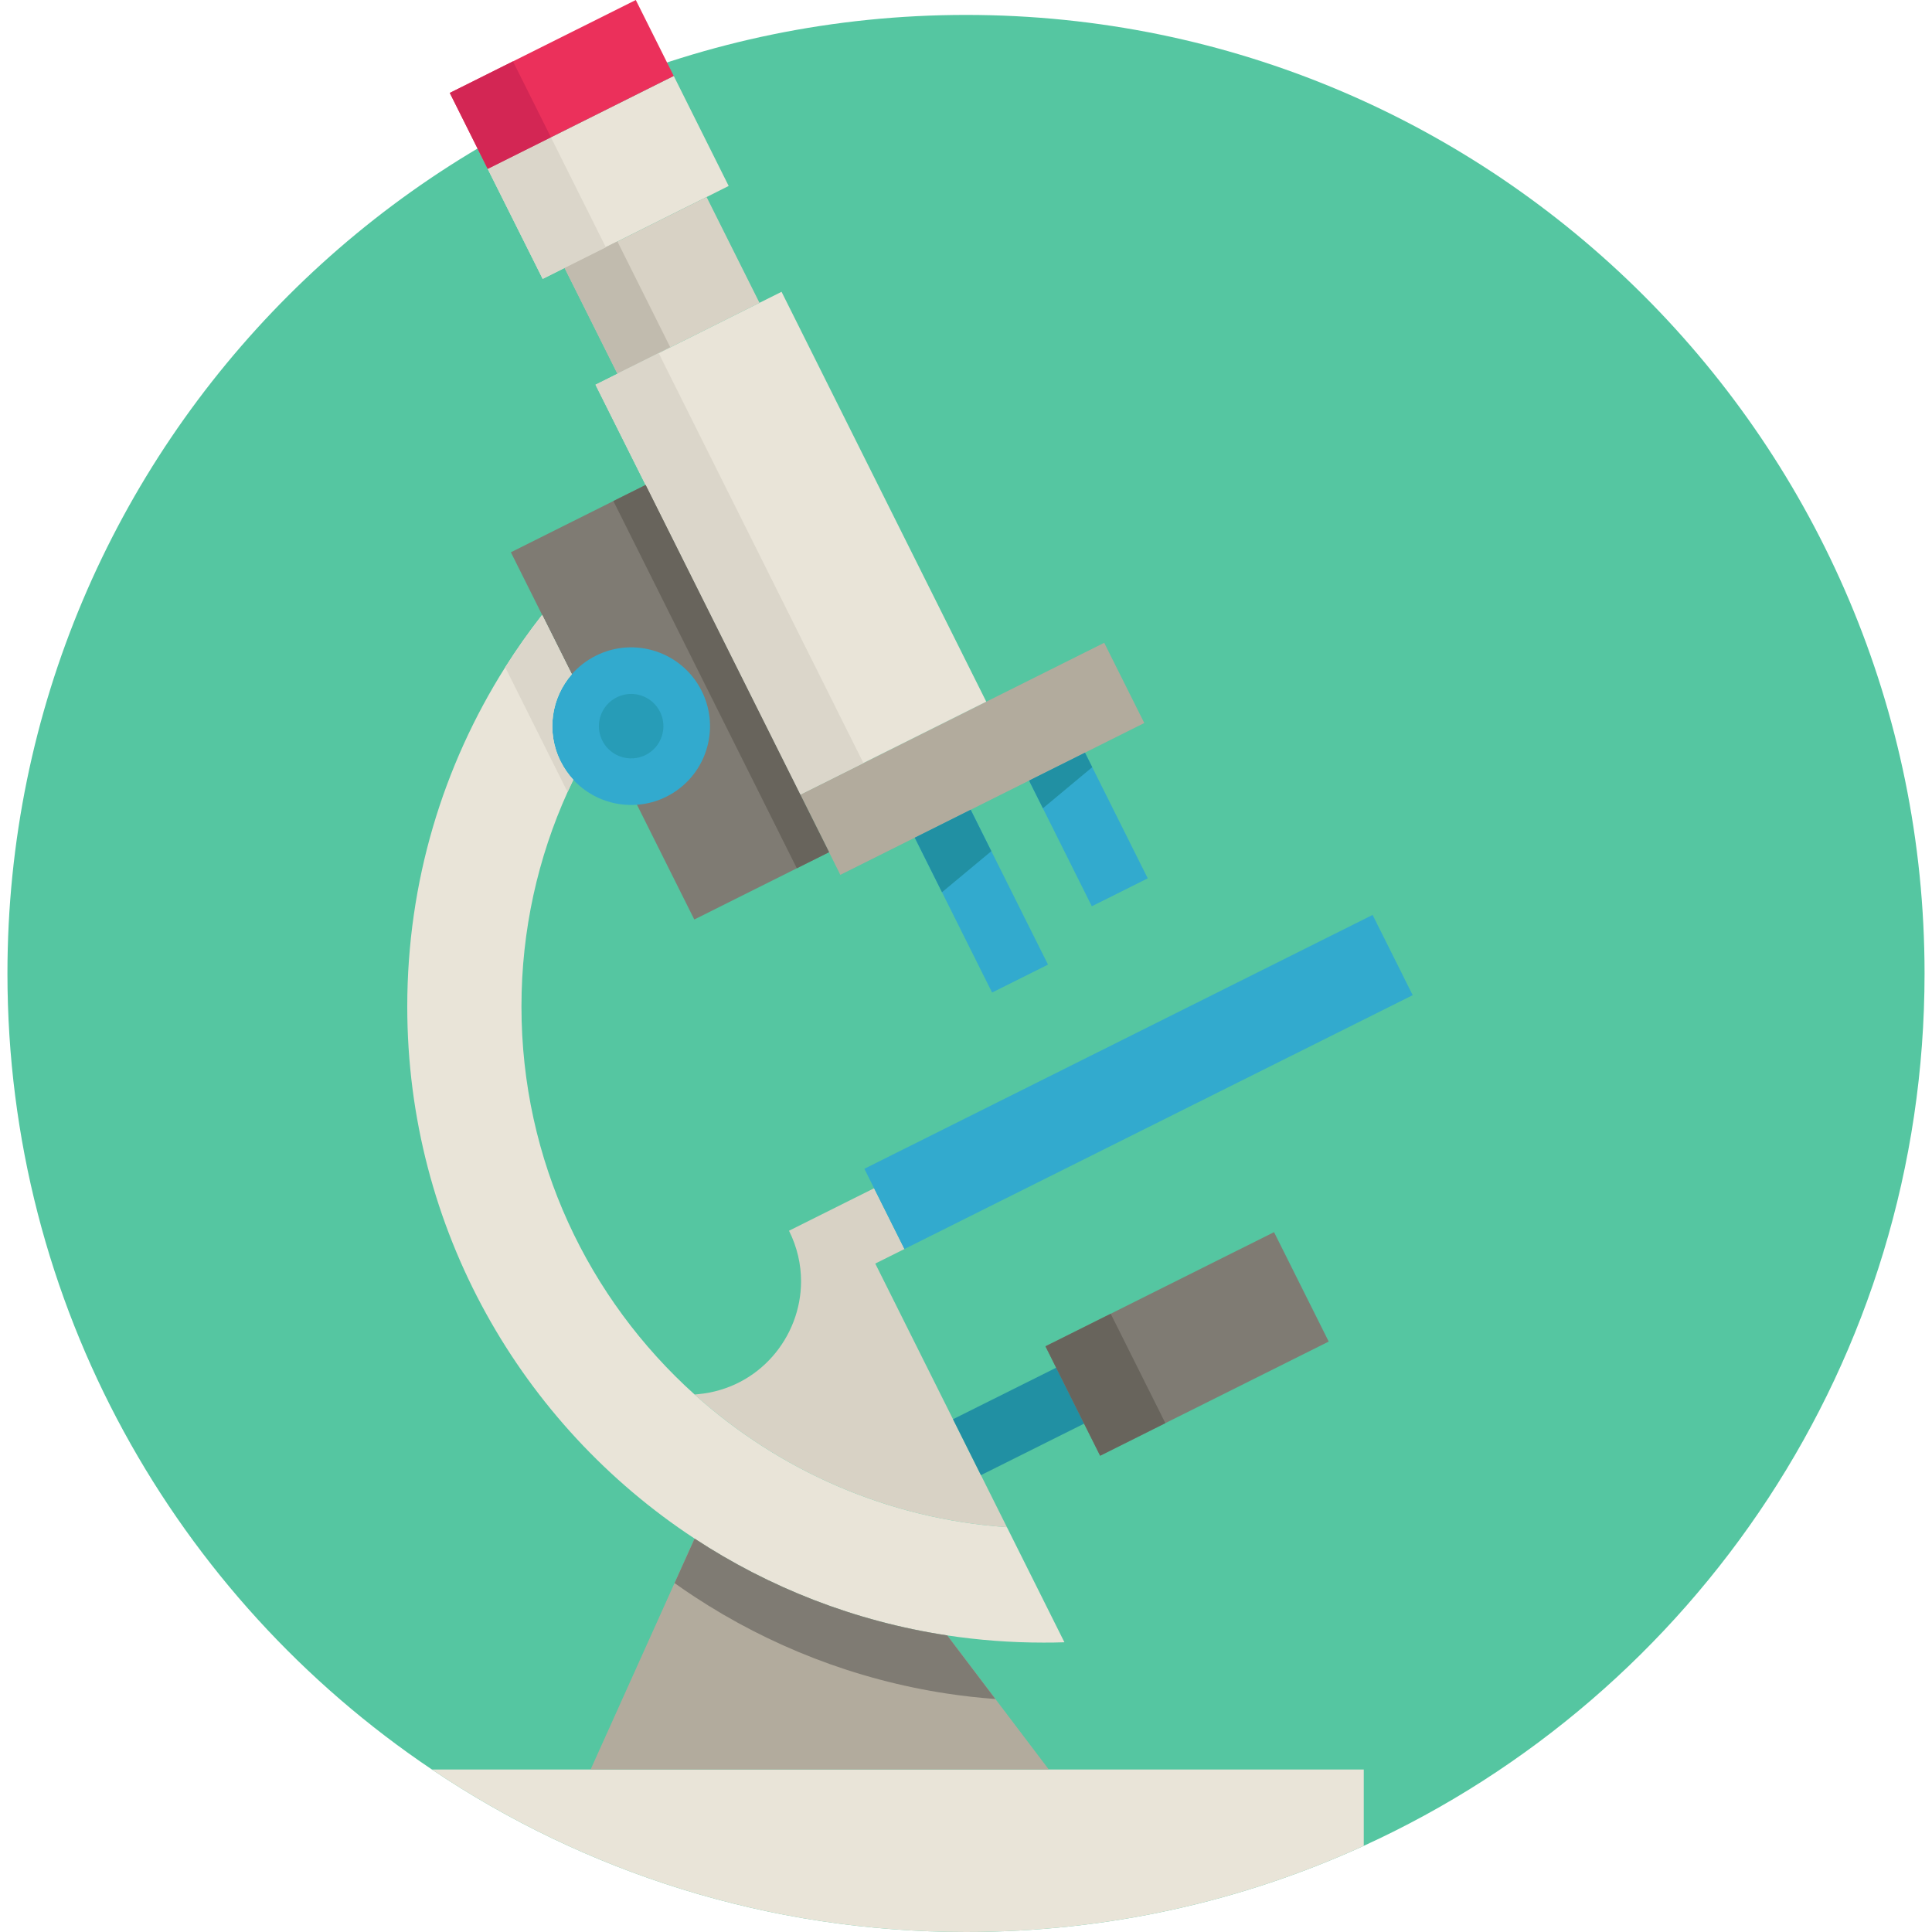 <?xml version="1.0" encoding="iso-8859-1"?>
<!-- Generator: Adobe Illustrator 19.0.0, SVG Export Plug-In . SVG Version: 6.00 Build 0)  -->
<svg xmlns="http://www.w3.org/2000/svg" xmlns:xlink="http://www.w3.org/1999/xlink" version="1.1" id="Layer_1" x="0px" y="0px" viewBox="0 0 512 512" style="enable-background:new 0 0 512 512;" xml:space="preserve">
<path style="fill:#55C6A1;" d="M510.028,257.978c0,102.695-60.927,191.145-148.617,231.183C329.306,503.825,293.609,512,256.006,512  c-52.4,0-101.087-15.865-141.532-43.057C46.616,423.352,1.972,345.876,1.972,257.978c0-140.298,113.735-254.022,254.033-254.022  C396.293,3.955,510.028,117.679,510.028,257.978z"/>
<polygon style="fill:#E9E4D8;" points="193.106,49.282 187.256,52.213 160.56,65.544 149.652,70.987 143.813,73.906 142.524,71.317   129.248,44.754 135.098,41.834 145.995,36.391 178.552,20.129 "/>
<polygon style="fill:#EB305B;" points="178.552,20.129 146.006,36.391 129.259,44.754 129.248,44.754 119.2,24.624 125.05,21.705   135.946,16.262 168.493,0 "/>
<polygon style="fill:#D8D2C5;" points="201.27,80.252 177.692,92.03 163.667,99.037 149.652,70.987 163.678,63.979 187.256,52.213   "/>
<rect x="155.836" y="65.834" transform="matrix(-0.895 0.447 -0.447 -0.895 346.523 81.287)" style="fill:#C1BBAE;" width="15.678" height="31.358"/>
<g>
	<polygon style="fill:#32AACE;" points="277.732,255.631 262.914,263.035 249.637,236.449 242.421,221.994 257.24,214.59    262.715,225.564  "/>
	<polygon style="fill:#32AACE;" points="304.164,232.769 289.345,240.173 276.377,214.205 272.708,206.867 287.527,199.463    289.455,203.319  "/>
</g>
<polygon style="fill:#B2AB9D;" points="292.628,170.343 303.249,191.607 287.527,199.463 272.708,206.867 257.24,214.59   242.421,221.994 222.699,231.844 219.702,225.839 212.078,210.58 261.371,185.955 "/>
<g>
	<polygon style="fill:#2190A3;" points="257.24,214.59 262.715,225.564 260.335,227.547 249.637,236.449 242.421,221.994  "/>
	<polygon style="fill:#2190A3;" points="289.455,203.319 286.359,205.886 276.377,214.205 272.708,206.867 287.527,199.463  "/>
</g>
<polygon style="fill:#E9E4D8;" points="261.371,185.955 228.814,202.217 212.078,210.58 171.093,128.521 157.816,101.957   163.667,99.037 174.563,93.595 201.27,80.252 207.12,77.333 "/>
<g>
	<polygon style="fill:#DBD6CA;" points="228.814,202.217 212.078,210.58 171.093,128.521 157.816,101.957 163.667,99.037    174.563,93.595  "/>
	<polygon style="fill:#DBD6CA;" points="160.56,65.544 149.652,70.987 143.813,73.906 142.524,71.317 129.248,44.754    135.098,41.834 145.995,36.391  "/>
</g>
<polygon style="fill:#D32654;" points="146.006,36.391 129.259,44.754 119.2,24.624 125.05,21.705 135.946,16.262 "/>
<path style="fill:#E9E4D8;" d="M361.411,468.943v20.217C329.306,503.825,293.609,512,256.006,512  c-52.4,0-101.087-15.865-141.532-43.057H361.411z"/>
<path style="fill:#B2AB9D;" d="M277.953,468.943H156.516l22.245-49.414l5.311-11.789c19.799,13.001,42.517,21.958,66.954,25.66  l12.769,16.857L277.953,468.943z"/>
<polygon style="fill:#7F7B73;" points="219.702,225.839 211.164,230.103 183.994,243.677 135.385,146.358 162.554,132.784   171.093,128.521 212.078,210.58 "/>
<path style="fill:#D8D2C5;" d="M259.961,390.927l6.886,13.794c-31.698-2.193-60.498-15.116-82.764-35.157l0.881-0.088  c16.174-1.487,27.324-15.116,27.324-29.924c0-4.462-1.014-9.023-3.195-13.397l22.553-11.26l8.043,16.108l-7.734,3.856l20.603,41.25  L259.961,390.927z"/>
<path style="fill:#32AACE;" d="M168.812,213.268c-6.291,0.474-12.538-1.939-16.879-6.622c-1.311-1.421-2.446-3.052-3.36-4.87  c-3.9-7.811-2.457-16.901,2.964-23.093c1.73-1.983,3.878-3.669,6.39-4.925c10.324-5.156,22.873-0.97,28.029,9.354  c5.156,10.324,0.97,22.862-9.354,28.018C174.089,212.387,171.445,213.081,168.812,213.268z"/>
<polygon style="fill:#68645C;" points="219.702,225.839 211.164,230.103 173.814,155.315 162.554,132.784 171.093,128.521   212.078,210.58 "/>
<path style="fill:#279CB7;" d="M167.898,200.959c-2.574,0.194-5.129-0.793-6.905-2.708c-0.537-0.582-1-1.248-1.375-1.992  c-1.595-3.195-1.005-6.914,1.212-9.447c0.707-0.811,1.587-1.501,2.614-2.014c4.223-2.109,9.356-0.397,11.465,3.826  s0.397,9.352-3.826,11.461C170.056,200.599,168.974,200.883,167.898,200.959z"/>
<polygon style="fill:#2190A3;" points="284.134,360.342 291.537,375.161 259.961,390.927 252.557,376.109 "/>
<polygon style="fill:#7F7B73;" points="352.123,355.528 308.835,377.144 291.548,385.782 288.001,378.698 277.06,356.784   294.347,348.157 337.635,326.529 "/>
<polygon style="fill:#68645C;" points="308.835,377.144 291.548,385.782 288.001,378.698 277.06,356.784 294.347,348.157 "/>
<polygon style="fill:#32AACE;" points="363.758,242.465 374.379,263.729 239.688,331.002 231.646,314.895 229.067,309.738 "/>
<path style="fill:#E9E4D8;" d="M282.084,435.218c-1.862,0.066-3.713,0.099-5.575,0.088c-8.66,0-17.165-0.65-25.484-1.906  c-24.437-3.702-47.155-12.659-66.954-25.66c-45.866-30.122-76.143-82.015-76.143-140.982c0-33.064,9.508-63.902,25.958-89.926  c3.03-4.793,6.302-9.431,9.784-13.882l7.867,15.733c-5.421,6.192-6.864,15.281-2.964,23.093c0.914,1.818,2.049,3.449,3.36,4.87  c-0.518,1.069-1.025,2.159-1.52,3.25c-7.845,17.353-12.23,36.601-12.219,56.862c-0.011,40.765,17.727,77.476,45.888,102.805  c22.267,20.041,51.067,32.965,82.764,35.157L282.084,435.218z"/>
<path style="fill:#7F7B73;" d="M263.795,450.257c-4.308-0.32-8.561-0.793-12.769-1.432c-24.437-3.702-47.155-12.659-66.954-25.66  c-1.796-1.179-3.57-2.391-5.311-3.636l5.311-11.789c19.799,13.001,42.517,21.958,66.954,25.66L263.795,450.257z"/>
<path style="fill:#DBD6CA;" d="M151.933,206.647c-0.518,1.069-1.025,2.159-1.52,3.25l-16.526-33.064  c3.03-4.793,6.302-9.431,9.784-13.882l7.867,15.733c-5.421,6.192-6.864,15.281-2.964,23.093  C149.487,203.595,150.622,205.225,151.933,206.647z"/>
<g>
</g>
<g>
</g>
<g>
</g>
<g>
</g>
<g>
</g>
<g>
</g>
<g>
</g>
<g>
</g>
<g>
</g>
<g>
</g>
<g>
</g>
<g>
</g>
<g>
</g>
<g>
</g>
<g>
</g>
</svg>
